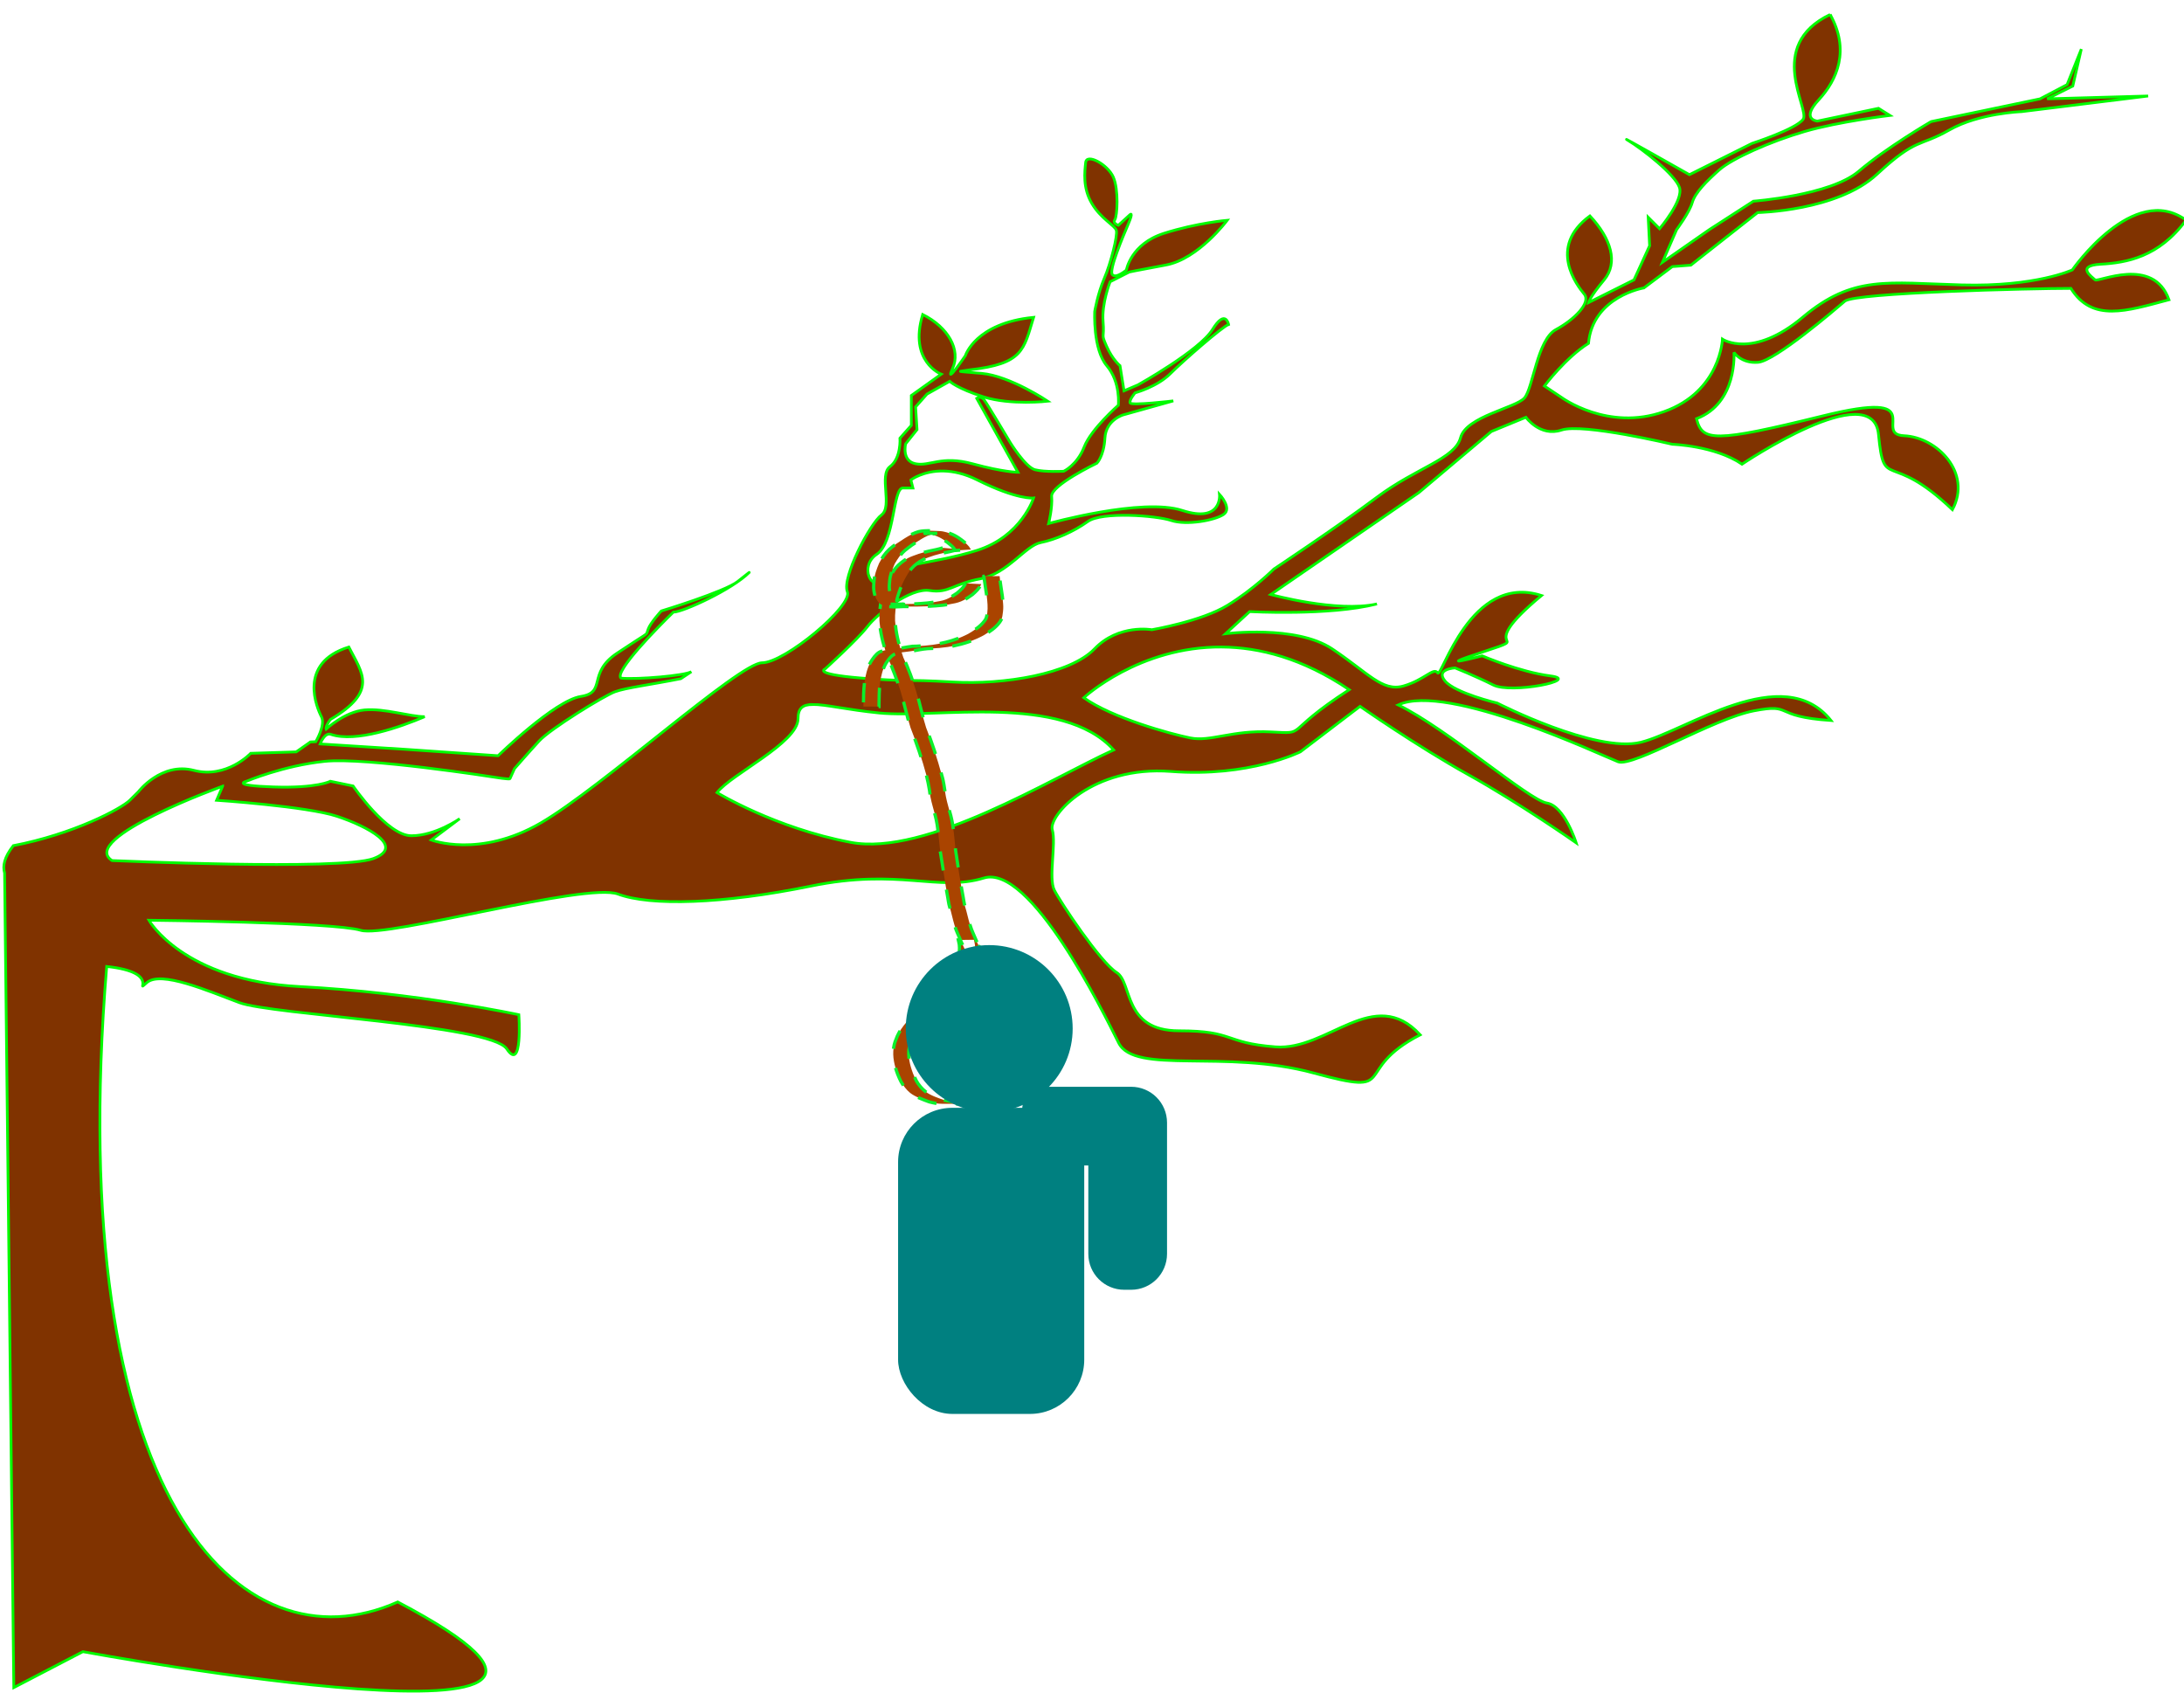 <?xml version="1.0" encoding="UTF-8" standalone="no"?>
<svg
   width="800"
   height="620"
   viewBox="0 0 211.667 164.042"
   version="1.1"
   id="svg8"
   inkscape:version="1.1.2 (b8e25be833, 2022-02-05)"
   sodipodi:docname="forca4.svg"
   xmlns:inkscape="http://www.inkscape.org/namespaces/inkscape"
   xmlns:sodipodi="http://sodipodi.sourceforge.net/DTD/sodipodi-0.dtd"
   xmlns="http://www.w3.org/2000/svg"
   xmlns:svg="http://www.w3.org/2000/svg"
   xmlns:rdf="http://www.w3.org/1999/02/22-rdf-syntax-ns#"
   xmlns:cc="http://creativecommons.org/ns#"
   xmlns:dc="http://purl.org/dc/elements/1.1/">
  <defs
     id="defs2">
    <filter
       inkscape:menu="Shadows and Glows"
       inkscape:menu-tooltip="Cut out, add inner shadow and colorize some parts of an image"
       style="color-interpolation-filters:sRGB;"
       inkscape:label="Emergence"
       id="filter10113"
       x="-0.359"
       y="-0.374"
       width="1.868"
       height="1.904">
      <feColorMatrix
         values="0 0 0 0 0 0 0 0 0 0 0 0 0 0 0 0.21 0.72 0.07 0 0 "
         result="result1"
         id="feColorMatrix10085" />
      <feColorMatrix
         values="1 0 0 0 0 0 1 0 0 0 0 0 1 0 0 0 0 0 2 0 "
         result="result9"
         id="feColorMatrix10087" />
      <feComposite
         in2="result9"
         in="SourceGraphic"
         operator="in"
         result="result4"
         id="feComposite10089" />
      <feFlood
         result="result2"
         flood-color="rgb(0,0,0)"
         id="feFlood10091" />
      <feComposite
         in2="result9"
         operator="in"
         result="result10"
         id="feComposite10093" />
      <feComposite
         in2="result4"
         operator="atop"
         id="feComposite10095" />
      <feGaussianBlur
         stdDeviation="3"
         result="result8"
         id="feGaussianBlur10097" />
      <feOffset
         dx="3"
         dy="3"
         result="result3"
         in="result8"
         id="feOffset10099" />
      <feFlood
         flood-opacity="1"
         flood-color="rgb(219,173,62)"
         result="result5"
         id="feFlood10101" />
      <feMerge
         result="result6"
         id="feMerge10109">
        <feMergeNode
           in="result5"
           id="feMergeNode10103" />
        <feMergeNode
           in="result3"
           id="feMergeNode10105" />
        <feMergeNode
           in="result4"
           id="feMergeNode10107" />
      </feMerge>
      <feComposite
         in2="SourceGraphic"
         operator="in"
         result="result7"
         id="feComposite10111" />
    </filter>
    <filter
       inkscape:label="Raised Border"
       inkscape:menu="Bevels"
       inkscape:menu-tooltip="Strongly raised border around a flat surface"
       height="3.477"
       width="2.71"
       y="-1.239"
       x="-0.855"
       style="color-interpolation-filters:sRGB;"
       id="filter11073">
      <feGaussianBlur
         stdDeviation="4"
         result="result1"
         id="feGaussianBlur11051" />
      <feComposite
         in="result1"
         in2="result1"
         result="result4"
         operator="in"
         id="feComposite11053" />
      <feGaussianBlur
         stdDeviation="2"
         result="result6"
         in="result4"
         id="feGaussianBlur11055" />
      <feComposite
         operator="xor"
         in="result6"
         in2="result4"
         result="result8"
         id="feComposite11057" />
      <feComposite
         operator="atop"
         result="fbSourceGraphic"
         in="result4"
         in2="result8"
         id="feComposite11059" />
      <feSpecularLighting
         specularExponent="10"
         specularConstant="1.3"
         surfaceScale="3"
         lighting-color="rgb(255,255,255)"
         result="result1"
         in="fbSourceGraphic"
         id="feSpecularLighting11063">
        <feDistantLight
           azimuth="235"
           elevation="55"
           id="feDistantLight11061" />
      </feSpecularLighting>
      <feComposite
         operator="atop"
         result="result2"
         in="result1"
         in2="fbSourceGraphic"
         id="feComposite11065" />
      <feComposite
         k3="1"
         k2="1"
         operator="arithmetic"
         result="result4"
         in="fbSourceGraphic"
         in2="result2"
         id="feComposite11067" />
      <feComposite
         operator="over"
         in="result4"
         in2="SourceGraphic"
         id="feComposite11069" />
      <feBlend
         mode="multiply"
         in2="result2"
         id="feBlend11071" />
    </filter>
    <filter
       y="-0.549"
       height="2.097"
       inkscape:menu-tooltip="Darkens the edge with an inner blur and adds a flexible glow"
       inkscape:menu="Shadows and Glows"
       inkscape:label="Dark and Glow"
       style="color-interpolation-filters:sRGB;"
       id="filter11287"
       x="-0.576"
       width="2.152">
      <feGaussianBlur
         stdDeviation="5.444"
         result="result6"
         id="feGaussianBlur11277" />
      <feComposite
         result="result8"
         in="SourceGraphic"
         operator="atop"
         in2="result6"
         id="feComposite11279" />
      <feComposite
         result="result9"
         operator="over"
         in2="SourceAlpha"
         in="result8"
         id="feComposite11281" />
      <feColorMatrix
         values="1 0 0 0 0 0 1 0 0 0 0 0 1 0 0 0 0 0 1 0 "
         result="result10"
         id="feColorMatrix11283" />
      <feBlend
         in="result10"
         mode="normal"
         in2="result6"
         id="feBlend11285" />
    </filter>
    <filter
       inkscape:menu="Shadows and Glows"
       inkscape:menu-tooltip="Cut out, add inner shadow and colorize some parts of an image"
       style="color-interpolation-filters:sRGB;"
       inkscape:label="Emergence"
       id="filter12311"
       x="-0.445"
       y="-0.445"
       width="2.076"
       height="2.076">
      <feColorMatrix
         values="0 0 0 0 0 0 0 0 0 0 0 0 0 0 0 0.21 0.72 0.07 0 0 "
         result="result1"
         id="feColorMatrix12283" />
      <feColorMatrix
         values="1 0 0 0 0 0 1 0 0 0 0 0 1 0 0 0 0 0 2 0 "
         result="result9"
         id="feColorMatrix12285" />
      <feComposite
         in2="result9"
         in="SourceGraphic"
         operator="in"
         result="result4"
         id="feComposite12287" />
      <feFlood
         result="result2"
         flood-color="rgb(0,0,0)"
         id="feFlood12289" />
      <feComposite
         in2="result9"
         operator="in"
         result="result10"
         id="feComposite12291" />
      <feComposite
         in2="result4"
         operator="atop"
         id="feComposite12293" />
      <feGaussianBlur
         stdDeviation="3"
         result="result8"
         id="feGaussianBlur12295" />
      <feOffset
         dx="3"
         dy="3"
         result="result3"
         in="result8"
         id="feOffset12297" />
      <feFlood
         flood-opacity="1"
         flood-color="rgb(219,173,62)"
         result="result5"
         id="feFlood12299" />
      <feMerge
         result="result6"
         id="feMerge12307">
        <feMergeNode
           in="result5"
           id="feMergeNode12301" />
        <feMergeNode
           in="result3"
           id="feMergeNode12303" />
        <feMergeNode
           in="result4"
           id="feMergeNode12305" />
      </feMerge>
      <feComposite
         in2="SourceGraphic"
         operator="in"
         result="result7"
         id="feComposite12309" />
    </filter>
    <filter
       inkscape:menu="Shadows and Glows"
       inkscape:menu-tooltip="Cut out, add inner shadow and colorize some parts of an image"
       style="color-interpolation-filters:sRGB;"
       inkscape:label="Emergence"
       id="filter12341"
       x="-0.514"
       y="-0.367"
       width="2.241"
       height="1.886">
      <feColorMatrix
         values="0 0 0 0 0 0 0 0 0 0 0 0 0 0 0 0.21 0.72 0.07 0 0 "
         result="result1"
         id="feColorMatrix12313" />
      <feColorMatrix
         values="1 0 0 0 0 0 1 0 0 0 0 0 1 0 0 0 0 0 2 0 "
         result="result9"
         id="feColorMatrix12315" />
      <feComposite
         in2="result9"
         in="SourceGraphic"
         operator="in"
         result="result4"
         id="feComposite12317" />
      <feFlood
         result="result2"
         flood-color="rgb(0,0,0)"
         id="feFlood12319" />
      <feComposite
         in2="result9"
         operator="in"
         result="result10"
         id="feComposite12321" />
      <feComposite
         in2="result4"
         operator="atop"
         id="feComposite12323" />
      <feGaussianBlur
         stdDeviation="3"
         result="result8"
         id="feGaussianBlur12325" />
      <feOffset
         dx="3"
         dy="3"
         result="result3"
         in="result8"
         id="feOffset12327" />
      <feFlood
         flood-opacity="1"
         flood-color="rgb(219,173,62)"
         result="result5"
         id="feFlood12329" />
      <feMerge
         result="result6"
         id="feMerge12337">
        <feMergeNode
           in="result5"
           id="feMergeNode12331" />
        <feMergeNode
           in="result3"
           id="feMergeNode12333" />
        <feMergeNode
           in="result4"
           id="feMergeNode12335" />
      </feMerge>
      <feComposite
         in2="SourceGraphic"
         operator="in"
         result="result7"
         id="feComposite12339" />
    </filter>
    <filter
       inkscape:menu="Shadows and Glows"
       inkscape:menu-tooltip="Cut out, add inner shadow and colorize some parts of an image"
       style="color-interpolation-filters:sRGB;"
       inkscape:label="Emergence"
       id="filter12371"
       x="-0.399"
       y="-0.243"
       width="1.964"
       height="1.587">
      <feColorMatrix
         values="0 0 0 0 0 0 0 0 0 0 0 0 0 0 0 0.21 0.72 0.07 0 0 "
         result="result1"
         id="feColorMatrix12343" />
      <feColorMatrix
         values="1 0 0 0 0 0 1 0 0 0 0 0 1 0 0 0 0 0 2 0 "
         result="result9"
         id="feColorMatrix12345" />
      <feComposite
         in2="result9"
         in="SourceGraphic"
         operator="in"
         result="result4"
         id="feComposite12347" />
      <feFlood
         result="result2"
         flood-color="rgb(0,0,0)"
         id="feFlood12349" />
      <feComposite
         in2="result9"
         operator="in"
         result="result10"
         id="feComposite12351" />
      <feComposite
         in2="result4"
         operator="atop"
         id="feComposite12353" />
      <feGaussianBlur
         stdDeviation="3"
         result="result8"
         id="feGaussianBlur12355" />
      <feOffset
         dx="3"
         dy="3"
         result="result3"
         in="result8"
         id="feOffset12357" />
      <feFlood
         flood-opacity="1"
         flood-color="rgb(219,173,62)"
         result="result5"
         id="feFlood12359" />
      <feMerge
         result="result6"
         id="feMerge12367">
        <feMergeNode
           in="result5"
           id="feMergeNode12361" />
        <feMergeNode
           in="result3"
           id="feMergeNode12363" />
        <feMergeNode
           in="result4"
           id="feMergeNode12365" />
      </feMerge>
      <feComposite
         in2="SourceGraphic"
         operator="in"
         result="result7"
         id="feComposite12369" />
    </filter>
    <filter
       inkscape:menu="Shadows and Glows"
       inkscape:menu-tooltip="Cut out, add inner shadow and colorize some parts of an image"
       style="color-interpolation-filters:sRGB;"
       inkscape:label="Emergence"
       id="filter12401"
       x="-0.514"
       y="-0.367"
       width="2.241"
       height="1.886">
      <feColorMatrix
         values="0 0 0 0 0 0 0 0 0 0 0 0 0 0 0 0.21 0.72 0.07 0 0 "
         result="result1"
         id="feColorMatrix12373" />
      <feColorMatrix
         values="1 0 0 0 0 0 1 0 0 0 0 0 1 0 0 0 0 0 2 0 "
         result="result9"
         id="feColorMatrix12375" />
      <feComposite
         in2="result9"
         in="SourceGraphic"
         operator="in"
         result="result4"
         id="feComposite12377" />
      <feFlood
         result="result2"
         flood-color="rgb(0,0,0)"
         id="feFlood12379" />
      <feComposite
         in2="result9"
         operator="in"
         result="result10"
         id="feComposite12381" />
      <feComposite
         in2="result4"
         operator="atop"
         id="feComposite12383" />
      <feGaussianBlur
         stdDeviation="3"
         result="result8"
         id="feGaussianBlur12385" />
      <feOffset
         dx="3"
         dy="3"
         result="result3"
         in="result8"
         id="feOffset12387" />
      <feFlood
         flood-opacity="1"
         flood-color="rgb(219,173,62)"
         result="result5"
         id="feFlood12389" />
      <feMerge
         result="result6"
         id="feMerge12397">
        <feMergeNode
           in="result5"
           id="feMergeNode12391" />
        <feMergeNode
           in="result3"
           id="feMergeNode12393" />
        <feMergeNode
           in="result4"
           id="feMergeNode12395" />
      </feMerge>
      <feComposite
         in2="SourceGraphic"
         operator="in"
         result="result7"
         id="feComposite12399" />
    </filter>
    <filter
       inkscape:menu="Shadows and Glows"
       inkscape:menu-tooltip="Cut out, add inner shadow and colorize some parts of an image"
       style="color-interpolation-filters:sRGB;"
       inkscape:label="Emergence"
       id="filter12431"
       x="-0.945"
       y="-0.289"
       width="3.284"
       height="1.698">
      <feColorMatrix
         values="0 0 0 0 0 0 0 0 0 0 0 0 0 0 0 0.21 0.72 0.07 0 0 "
         result="result1"
         id="feColorMatrix12403" />
      <feColorMatrix
         values="1 0 0 0 0 0 1 0 0 0 0 0 1 0 0 0 0 0 2 0 "
         result="result9"
         id="feColorMatrix12405" />
      <feComposite
         in2="result9"
         in="SourceGraphic"
         operator="in"
         result="result4"
         id="feComposite12407" />
      <feFlood
         result="result2"
         flood-color="rgb(0,0,0)"
         id="feFlood12409" />
      <feComposite
         in2="result9"
         operator="in"
         result="result10"
         id="feComposite12411" />
      <feComposite
         in2="result4"
         operator="atop"
         id="feComposite12413" />
      <feGaussianBlur
         stdDeviation="3"
         result="result8"
         id="feGaussianBlur12415" />
      <feOffset
         dx="3"
         dy="3"
         result="result3"
         in="result8"
         id="feOffset12417" />
      <feFlood
         flood-opacity="1"
         flood-color="rgb(219,173,62)"
         result="result5"
         id="feFlood12419" />
      <feMerge
         result="result6"
         id="feMerge12427">
        <feMergeNode
           in="result5"
           id="feMergeNode12421" />
        <feMergeNode
           in="result3"
           id="feMergeNode12423" />
        <feMergeNode
           in="result4"
           id="feMergeNode12425" />
      </feMerge>
      <feComposite
         in2="SourceGraphic"
         operator="in"
         result="result7"
         id="feComposite12429" />
    </filter>
    <filter
       inkscape:menu="Shadows and Glows"
       inkscape:menu-tooltip="Cut out, add inner shadow and colorize some parts of an image"
       style="color-interpolation-filters:sRGB;"
       inkscape:label="Emergence"
       id="filter12461"
       x="-0.945"
       y="-0.289"
       width="3.284"
       height="1.698">
      <feColorMatrix
         values="0 0 0 0 0 0 0 0 0 0 0 0 0 0 0 0.21 0.72 0.07 0 0 "
         result="result1"
         id="feColorMatrix12433" />
      <feColorMatrix
         values="1 0 0 0 0 0 1 0 0 0 0 0 1 0 0 0 0 0 2 0 "
         result="result9"
         id="feColorMatrix12435" />
      <feComposite
         in2="result9"
         in="SourceGraphic"
         operator="in"
         result="result4"
         id="feComposite12437" />
      <feFlood
         result="result2"
         flood-color="rgb(0,0,0)"
         id="feFlood12439" />
      <feComposite
         in2="result9"
         operator="in"
         result="result10"
         id="feComposite12441" />
      <feComposite
         in2="result4"
         operator="atop"
         id="feComposite12443" />
      <feGaussianBlur
         stdDeviation="3"
         result="result8"
         id="feGaussianBlur12445" />
      <feOffset
         dx="3"
         dy="3"
         result="result3"
         in="result8"
         id="feOffset12447" />
      <feFlood
         flood-opacity="1"
         flood-color="rgb(219,173,62)"
         result="result5"
         id="feFlood12449" />
      <feMerge
         result="result6"
         id="feMerge12457">
        <feMergeNode
           in="result5"
           id="feMergeNode12451" />
        <feMergeNode
           in="result3"
           id="feMergeNode12453" />
        <feMergeNode
           in="result4"
           id="feMergeNode12455" />
      </feMerge>
      <feComposite
         in2="SourceGraphic"
         operator="in"
         result="result7"
         id="feComposite12459" />
    </filter>
    <filter
       inkscape:menu="Shadows and Glows"
       inkscape:menu-tooltip="Cut out, add inner shadow and colorize some parts of an image"
       style="color-interpolation-filters:sRGB"
       inkscape:label="Emergence"
       id="filter12461-7"
       x="-0.945"
       y="-0.289"
       width="3.284"
       height="1.698">
      <feColorMatrix
         values="0 0 0 0 0 0 0 0 0 0 0 0 0 0 0 0.21 0.72 0.07 0 0 "
         result="result1"
         id="feColorMatrix12433-3" />
      <feColorMatrix
         values="1 0 0 0 0 0 1 0 0 0 0 0 1 0 0 0 0 0 2 0 "
         result="result9"
         id="feColorMatrix12435-6" />
      <feComposite
         in2="result9"
         in="SourceGraphic"
         operator="in"
         result="result4"
         id="feComposite12437-1" />
      <feFlood
         result="result2"
         flood-color="rgb(0,0,0)"
         id="feFlood12439-8" />
      <feComposite
         in2="result9"
         operator="in"
         result="result10"
         id="feComposite12441-7" />
      <feComposite
         in2="result4"
         operator="atop"
         id="feComposite12443-6" />
      <feGaussianBlur
         stdDeviation="3"
         result="result8"
         id="feGaussianBlur12445-2" />
      <feOffset
         dx="3"
         dy="3"
         result="result3"
         in="result8"
         id="feOffset12447-9" />
      <feFlood
         flood-opacity="1"
         flood-color="rgb(219,173,62)"
         result="result5"
         id="feFlood12449-6" />
      <feMerge
         result="result6"
         id="feMerge12457-3">
        <feMergeNode
           in="result5"
           id="feMergeNode12451-9" />
        <feMergeNode
           in="result3"
           id="feMergeNode12453-7" />
        <feMergeNode
           in="result4"
           id="feMergeNode12455-1" />
      </feMerge>
      <feComposite
         in2="SourceGraphic"
         operator="in"
         result="result7"
         id="feComposite12459-0" />
    </filter>
    <filter
       inkscape:menu="Shadows and Glows"
       inkscape:menu-tooltip="Cut out, add inner shadow and colorize some parts of an image"
       style="color-interpolation-filters:sRGB"
       inkscape:label="Emergence"
       id="filter12431-9"
       x="-0.945"
       y="-0.289"
       width="3.284"
       height="1.698">
      <feColorMatrix
         values="0 0 0 0 0 0 0 0 0 0 0 0 0 0 0 0.21 0.72 0.07 0 0 "
         result="result1"
         id="feColorMatrix12403-8" />
      <feColorMatrix
         values="1 0 0 0 0 0 1 0 0 0 0 0 1 0 0 0 0 0 2 0 "
         result="result9"
         id="feColorMatrix12405-5" />
      <feComposite
         in2="result9"
         in="SourceGraphic"
         operator="in"
         result="result4"
         id="feComposite12407-3" />
      <feFlood
         result="result2"
         flood-color="rgb(0,0,0)"
         id="feFlood12409-3" />
      <feComposite
         in2="result9"
         operator="in"
         result="result10"
         id="feComposite12411-1" />
      <feComposite
         in2="result4"
         operator="atop"
         id="feComposite12413-6" />
      <feGaussianBlur
         stdDeviation="3"
         result="result8"
         id="feGaussianBlur12415-8" />
      <feOffset
         dx="3"
         dy="3"
         result="result3"
         in="result8"
         id="feOffset12417-6" />
      <feFlood
         flood-opacity="1"
         flood-color="rgb(219,173,62)"
         result="result5"
         id="feFlood12419-6" />
      <feMerge
         result="result6"
         id="feMerge12427-8">
        <feMergeNode
           in="result5"
           id="feMergeNode12421-7" />
        <feMergeNode
           in="result3"
           id="feMergeNode12423-7" />
        <feMergeNode
           in="result4"
           id="feMergeNode12425-5" />
      </feMerge>
      <feComposite
         in2="SourceGraphic"
         operator="in"
         result="result7"
         id="feComposite12429-5" />
    </filter>
    <filter
       inkscape:menu="Shadows and Glows"
       inkscape:menu-tooltip="Cut out, add inner shadow and colorize some parts of an image"
       style="color-interpolation-filters:sRGB"
       inkscape:label="Emergence"
       id="filter12341-9"
       x="-0.136"
       y="-0.097"
       width="1.328"
       height="1.234">
      <feColorMatrix
         values="0 0 0 0 0 0 0 0 0 0 0 0 0 0 0 0.21 0.72 0.07 0 0 "
         result="result1"
         id="feColorMatrix12313-0" />
      <feColorMatrix
         values="1 0 0 0 0 0 1 0 0 0 0 0 1 0 0 0 0 0 2 0 "
         result="result9"
         id="feColorMatrix12315-1" />
      <feComposite
         in2="result9"
         in="SourceGraphic"
         operator="in"
         result="result4"
         id="feComposite12317-4" />
      <feFlood
         result="result2"
         flood-color="rgb(0,0,0)"
         id="feFlood12319-5" />
      <feComposite
         in2="result9"
         operator="in"
         result="result10"
         id="feComposite12321-4" />
      <feComposite
         in2="result4"
         operator="atop"
         id="feComposite12323-9" />
      <feGaussianBlur
         stdDeviation="3"
         result="result8"
         id="feGaussianBlur12325-5" />
      <feOffset
         dx="3"
         dy="3"
         result="result3"
         in="result8"
         id="feOffset12327-4" />
      <feFlood
         flood-opacity="1"
         flood-color="rgb(219,173,62)"
         result="result5"
         id="feFlood12329-0" />
      <feMerge
         result="result6"
         id="feMerge12337-4">
        <feMergeNode
           in="result5"
           id="feMergeNode12331-1" />
        <feMergeNode
           in="result3"
           id="feMergeNode12333-9" />
        <feMergeNode
           in="result4"
           id="feMergeNode12335-5" />
      </feMerge>
      <feComposite
         in2="SourceGraphic"
         operator="in"
         result="result7"
         id="feComposite12339-1" />
    </filter>
    <filter
       inkscape:menu="Shadows and Glows"
       inkscape:menu-tooltip="Cut out, add inner shadow and colorize some parts of an image"
       style="color-interpolation-filters:sRGB"
       inkscape:label="Emergence"
       id="filter12401-5"
       x="-0.136"
       y="-0.097"
       width="1.328"
       height="1.234">
      <feColorMatrix
         values="0 0 0 0 0 0 0 0 0 0 0 0 0 0 0 0.21 0.72 0.07 0 0 "
         result="result1"
         id="feColorMatrix12373-2" />
      <feColorMatrix
         values="1 0 0 0 0 0 1 0 0 0 0 0 1 0 0 0 0 0 2 0 "
         result="result9"
         id="feColorMatrix12375-3" />
      <feComposite
         in2="result9"
         in="SourceGraphic"
         operator="in"
         result="result4"
         id="feComposite12377-9" />
      <feFlood
         result="result2"
         flood-color="rgb(0,0,0)"
         id="feFlood12379-0" />
      <feComposite
         in2="result9"
         operator="in"
         result="result10"
         id="feComposite12381-1" />
      <feComposite
         in2="result4"
         operator="atop"
         id="feComposite12383-2" />
      <feGaussianBlur
         stdDeviation="3"
         result="result8"
         id="feGaussianBlur12385-1" />
      <feOffset
         dx="3"
         dy="3"
         result="result3"
         in="result8"
         id="feOffset12387-0" />
      <feFlood
         flood-opacity="1"
         flood-color="rgb(219,173,62)"
         result="result5"
         id="feFlood12389-7" />
      <feMerge
         result="result6"
         id="feMerge12397-5">
        <feMergeNode
           in="result5"
           id="feMergeNode12391-8" />
        <feMergeNode
           in="result3"
           id="feMergeNode12393-9" />
        <feMergeNode
           in="result4"
           id="feMergeNode12395-2" />
      </feMerge>
      <feComposite
         in2="SourceGraphic"
         operator="in"
         result="result7"
         id="feComposite12399-0" />
    </filter>
    <filter
       inkscape:menu="Shadows and Glows"
       inkscape:menu-tooltip="Cut out, add inner shadow and colorize some parts of an image"
       style="color-interpolation-filters:sRGB;"
       inkscape:label="Emergence"
       id="filter12985"
       x="-0.035"
       y="-0.074"
       width="1.084"
       height="1.174">
      <feColorMatrix
         values="0 0 0 0 0 0 0 0 0 0 0 0 0 0 0 0.21 0.72 0.07 0 0 "
         result="result1"
         id="feColorMatrix12957" />
      <feColorMatrix
         values="1 0 0 0 0 0 1 0 0 0 0 0 1 0 0 0 0 0 2 0 "
         result="result9"
         id="feColorMatrix12959" />
      <feComposite
         in2="result9"
         in="SourceGraphic"
         operator="in"
         result="result4"
         id="feComposite12961" />
      <feFlood
         result="result2"
         flood-color="rgb(0,0,0)"
         id="feFlood12963" />
      <feComposite
         in2="result9"
         operator="in"
         result="result10"
         id="feComposite12965" />
      <feComposite
         in2="result4"
         operator="atop"
         id="feComposite12967" />
      <feGaussianBlur
         stdDeviation="3"
         result="result8"
         id="feGaussianBlur12969" />
      <feOffset
         dx="3"
         dy="3"
         result="result3"
         in="result8"
         id="feOffset12971" />
      <feFlood
         flood-opacity="1"
         flood-color="rgb(219,173,62)"
         result="result5"
         id="feFlood12973" />
      <feMerge
         result="result6"
         id="feMerge12981">
        <feMergeNode
           in="result5"
           id="feMergeNode12975" />
        <feMergeNode
           in="result3"
           id="feMergeNode12977" />
        <feMergeNode
           in="result4"
           id="feMergeNode12979" />
      </feMerge>
      <feComposite
         in2="SourceGraphic"
         operator="in"
         result="result7"
         id="feComposite12983" />
    </filter>
  </defs>
  <sodipodi:namedview
     id="base"
     pagecolor="#ffffff"
     bordercolor="#666666"
     borderopacity="1.0"
     inkscape:pageopacity="0.0"
     inkscape:pageshadow="2"
     inkscape:zoom="0.98994949"
     inkscape:cx="454.56865"
     inkscape:cy="374.26152"
     inkscape:document-units="cm"
     inkscape:current-layer="layer4"
     inkscape:document-rotation="0"
     showgrid="false"
     units="px"
     inkscape:pagecheckerboard="true"
     inkscape:showpageshadow="false"
     inkscape:window-width="1920"
     inkscape:window-height="1017"
     inkscape:window-x="-8"
     inkscape:window-y="-8"
     inkscape:window-maximized="1" />
  <g
     inkscape:groupmode="layer"
     id="layer3"
     inkscape:label="pernas" />
  <g
     inkscape:groupmode="layer"
     id="layer4"
     inkscape:label="braços">
    <path
       id="rect9006"
       style="fill:#008080;fill-opacity:1;fill-rule:evenodd;stroke:none;stroke-width:5;stroke-miterlimit:4;stroke-dasharray:none;stroke-dashoffset:0;stroke-opacity:1;filter:url(#filter12401-5);stop-color:#000000"
       d="M 379.166 394.467 C 374.554 394.467 370.842 398.179 370.842 402.791 L 370.842 414.932 C 370.842 419.543 374.554 423.256 379.166 423.256 L 395.025 423.256 L 395.025 455.557 C 395.025 462.846 400.894 468.713 408.184 468.713 L 410.656 468.713 C 417.946 468.713 423.814 462.846 423.814 455.557 L 423.814 407.625 C 423.814 400.336 417.946 394.467 410.656 394.467 L 409.49 394.467 L 408.184 394.467 L 379.166 394.467 z "
       transform="scale(0.265)" />
    <path
       id="path15133"
       style="fill:#803300;fill-opacity:1;stroke:#00fb00;stroke-width:1px;stroke-linecap:butt;stroke-linejoin:miter;stroke-opacity:1"
       d="m 669.338,5.305 c -23.917,11.438 -7.281,34.663 -9.881,38.303 -2.6,3.639 -18.717,8.838 -18.717,8.838 l -22.877,11.438 c 0,0 -27.557,-15.598 -22.357,-12.479 5.199,3.12 17.159,12.481 18.719,17.16 1.56,4.679 -7.279,15.076 -7.279,15.076 l -4.16,-4.158 0.52,10.396 -5.719,12.479 -16.637,8.32 c 0,0 0.519,-2.081 5.719,-8.32 5.199,-6.239 2.6,-15.078 -5.199,-23.396 -15.598,11.438 -4.68,25.476 -2.08,28.596 2.6,3.12 -3.639,9.359 -10.398,12.998 -6.759,3.639 -8.32,21.318 -11.439,24.957 -3.12,3.639 -21.317,6.76 -23.396,14.559 -2.08,7.799 -16.118,10.918 -30.676,21.836 -14.558,10.918 -37.621,26.223 -37.621,26.223 0,0 -7.355,7.354 -16.914,13.236 -9.559,5.882 -27.695,8.943 -27.695,8.943 0,0 -12.132,-2.205 -20.955,6.986 -8.823,9.191 -33.09,13.236 -51.84,12.133 -18.75,-1.103 -16.175,-1.6e-4 -33.822,-1.471 -17.647,-1.471 -12.867,-3.311 -12.867,-3.311 0,0 11.763,-10.658 15.439,-15.438 3.676,-4.779 15.81,-14.341 22.795,-13.238 6.985,1.103 8.577,-2.449 18.504,-4.287 9.926,-1.838 16.544,-12.133 22.059,-13.236 5.515,-1.103 12.134,-4.042 17.281,-7.719 5.147,-3.676 24.999,-2.205 30.514,-0.367 5.515,1.838 15.808,-0.001 19.117,-2.207 3.309,-2.206 -1.471,-7.354 -1.471,-7.354 0,0 1.104,10.662 -13.602,5.883 -14.706,-4.779 -48.896,4.777 -48.896,4.777 0,0 1.469,-5.88 1.102,-9.924 -0.368,-4.044 16.543,-12.135 16.543,-12.135 0,0 2.576,-2.572 2.943,-9.189 0.368,-6.618 6.617,-8.455 6.617,-8.455 l 18.383,-5.146 c 0,0 -15.441,1.837 -15.809,0.734 -0.368,-1.103 1.838,-3.676 1.838,-3.676 0,0 8.088,-2.207 12.867,-6.986 4.779,-4.779 19.118,-17.28 21.324,-18.016 0,0 -1.103,-5.881 -5.883,1.84 -4.779,7.72 -27.207,20.219 -27.207,20.219 l -5.146,2.207 -1.471,-9.191 c 0,0 -2.696,-2.142 -4.902,-7.105 -2.206,-4.963 -0.736,-2.451 -1.287,-9.068 -0.552,-6.618 2.574,-14.523 2.574,-14.523 l 6.986,-3.553 c 0,0 1.469,-0.368 13.418,-2.574 11.949,-2.206 22.426,-16.361 22.426,-16.361 0,0 -11.03,0.921 -23.162,4.781 -12.132,3.86 -13.723,13.418 -13.723,13.418 0,0 -3.862,3.309 -5.148,1.654 -1.287,-1.654 3.861,-13.787 5.883,-18.566 2.022,-4.779 0.551,-3.309 0.551,-3.309 l -4.229,3.859 c 0,0 -2.206,-0.735 -1.287,-2.021 0.919,-1.287 1.471,-11.028 -0.551,-15.623 -2.022,-4.596 -9.742,-8.825 -10.109,-5.332 -0.368,3.493 -1.104,9.19 2.205,14.889 3.309,5.698 8.456,8.09 9.008,9.928 0.551,1.838 -2.022,12.069 -4.412,17.584 -2.39,5.515 -3.492,12.072 -3.492,12.072 0,0 -0.735,13.785 4.412,19.852 5.147,6.066 4.227,14.461 4.227,14.461 0,0 -9.924,8.64 -12.498,15.258 -2.574,6.618 -7.477,8.885 -7.477,8.885 0,0 -6.984,0.366 -10.477,-0.553 -3.493,-0.919 -9.068,-9.926 -9.068,-9.926 0,0 -8.274,-13.969 -9.561,-15.623 -1.287,-1.654 -2.707,-0.561 -2.707,-0.561 l 15.078,27.037 c 0,0 -5.198,4.2e-4 -16.637,-3.119 -11.438,-3.12 -15.6,1.04 -20.799,0 -5.199,-1.04 -3.641,-7.277 -3.641,-7.277 l 4.162,-5.201 -0.521,-8.318 4.16,-4.678 8.318,-4.682 c 0,0 2.6,2.599 12.479,5.719 9.879,3.12 23.396,1.561 23.396,1.561 0,0 -13.82,-9.272 -24.219,-10.182 -10.399,-0.91 -8.71,-0.519 -4.291,-1.299 19.497,-2.21 19.671,-7.237 23.311,-19.195 -21.317,2.08 -24.957,14.039 -24.957,14.039 0,0 -7.797,11.437 -4.678,4.678 3.12,-6.759 -1.561,-15.077 -10.92,-19.756 -5.199,17.157 6.76,21.838 6.76,21.838 l -10.918,7.797 v 10.92 l -4.16,4.678 c 0,0 0.519,7.279 -3.641,10.398 -4.159,3.12 1.042,14.558 -3.117,17.678 -4.159,3.12 -14.558,22.877 -12.479,28.076 2.08,5.199 -22.876,25.998 -31.195,25.998 -8.319,0 -58.58,45.578 -80.938,58.576 -22.357,12.998 -40.035,6.24 -40.035,6.24 l 10.398,-7.799 c 0,0 -8.839,6.238 -17.678,6.238 -8.839,0 -21.316,-18.197 -21.316,-18.197 l -8.318,-1.732 c 0,0 -4.679,2.6 -20.797,2.08 -16.118,-0.52 -9.881,-2.08 -9.881,-2.08 0,0 13.52,-5.72 28.598,-7.279 15.078,-1.56 62.076,5.791 62.076,5.791 0,0 5.515,0.918 5.699,0.551 0.184,-0.368 1.654,-3.674 1.654,-3.674 0,0 4.964,-5.7 9.008,-10.111 4.044,-4.412 23.712,-16.543 27.756,-18.014 4.044,-1.471 13.053,-2.575 24.082,-4.781 l 3.859,-2.572 c -2.206,1.471 -19.852,2.94 -25.734,2.389 -2.757,-2.206 13.786,-18.996 19.117,-24.143 3.493,0 21.508,-8.272 27.758,-14.521 0,0 0.367,-0.366 -4.229,3.311 -4.596,3.676 -27.939,10.783 -27.939,10.783 0,0 -4.046,4.411 -4.781,6.617 -0.735,2.206 4.6e-4,5.8e-4 -0.367,1.104 -0.368,1.103 1e-4,0.368 -11.029,7.721 -11.029,7.353 -3.676,14.338 -13.234,15.809 -9.559,1.471 -30.271,21.691 -30.271,21.691 l -34.309,-2.369 -30.762,-1.949 c 0,0 1.561,-4.29 3.9,-3.51 9.099,3.12 25.476,-2.686 34.314,-6.455 -5.329,0 -14.688,-3.121 -21.967,-2.471 -7.279,0.65 -14.082,7.02 -14.082,7.02 0,0 -0.389,-0.91 1.561,-3.51 17.548,-10.399 11.699,-16.897 6.76,-26.516 -18.977,5.849 -11.57,22.528 -10.01,25.518 1.56,2.99 -2.08,9.1 -2.08,9.1 l -1.949,0.086 -5.199,3.641 -16.639,0.52 c 0,0 -8.838,9.36 -20.797,6.24 -11.958,-3.12 -20.275,7.797 -20.275,7.797 L 47.5,292.65 c -3.12,3.12 -20.798,12.477 -42.635,16.637 -3.411,4.395 -3.9,7.436 -3.186,10.014 L 5.051,617.203 30.305,604.07 c 0,0 230.316,42.428 115.158,-18.182 C 87.721,611.599 22.983,547.938 39.018,353.469 c 20.588,2.206 9.558,10.297 14.705,5.885 5.147,-4.412 22.061,2.94 33.826,7.352 11.765,4.412 91.911,8.087 97.793,16.91 5.882,8.823 4.412,-12.498 4.412,-12.498 0,0 -37.5,-8.089 -80.146,-10.295 -42.647,-2.206 -55.148,-24.264 -55.148,-24.264 0,0 67.892,0.735 77.451,3.676 9.559,2.941 82.352,-17.646 94.117,-13.234 11.765,4.412 38.235,3.676 70.588,-2.941 32.353,-6.618 46.325,2.206 63.236,-2.941 16.912,-5.147 43.381,48.53 49.264,60.295 5.882,11.764 38.971,2.204 71.324,11.027 32.353,8.823 13.235,-0.736 38.971,-13.971 -16.912,-18.382 -33.824,5.883 -52.941,4.412 -19.118,-1.471 -14.705,-5.883 -35.293,-5.883 -20.588,0 -16.913,-17.646 -22.795,-21.322 -5.882,-3.676 -20.589,-25.735 -22.795,-30.146 -2.206,-4.412 0.736,-16.912 -0.734,-22.059 -1.471,-5.147 14.704,-23.53 43.381,-21.324 28.676,2.206 47.344,-7.174 47.344,-7.174 l 21.836,-16.637 c 0,0 20.798,14.557 39.516,24.955 18.718,10.399 39.516,24.955 39.516,24.955 0,0 -4.247,-13.517 -10.746,-14.557 -6.499,-1.04 -36.656,-27.294 -54.334,-35.873 17.938,-8.319 74.957,18.715 80.416,20.795 5.459,2.08 34.838,-15.769 49.656,-18.629 14.818,-2.86 6.16,2.067 28.219,3.537 -17.647,-22.058 -53.063,3.923 -69.607,7.967 -16.544,4.044 -52.451,-14.338 -52.451,-14.338 0,0 -15.441,-3.676 -19.117,-8.088 -3.676,-4.412 3.676,-4.781 3.676,-4.781 0,0 7.353,2.943 13.971,6.252 6.618,3.309 32.352,-1.84 20.955,-3.311 -11.397,-1.471 -24.998,-7.352 -24.998,-7.352 0,0 -19.853,5.147 0.367,-1.471 20.221,-6.618 -4.779,1.103 21.324,-20.588 -26.103,-8.456 -36.522,30.512 -37.992,28.307 -1.471,-2.206 -4.779,2.575 -12.5,4.781 -7.721,2.206 -12.866,-4.78 -26.102,-13.604 -13.235,-8.823 -38.971,-5.516 -38.971,-5.516 l 8.824,-8.088 c 0,0 29.055,1.629 46.557,-2.801 -14.614,3.237 -38.836,-3.449 -38.836,-3.449 l 54.15,-37.268 26.516,-22.357 12.65,-5.199 c 0,0 5.201,7.279 13,4.68 7.799,-2.6 40.555,5.199 40.555,5.199 0,0 15.598,0.52 25.477,7.279 0,0 47.832,-32.237 49.912,-10.92 2.08,21.317 3.64,5.2 27.037,27.557 7.279,-13.518 -5.719,-26.517 -17.678,-27.037 -11.958,-0.52 10.398,-17.158 -29.637,-7.279 -40.035,9.879 -44.192,9.36 -46.271,1.041 15.078,-5.719 13.691,-24.262 13.691,-24.262 0,0 2.597,4.159 8.836,3.639 6.239,-0.52 28.077,-19.236 31.717,-22.355 3.64,-3.12 68.11,-4.682 82.668,-4.682 7.799,12.478 20.279,8.32 35.877,4.16 -5.719,-16.118 -25.997,-6.239 -27.037,-7.279 -1.04,-1.04 -7.279,-5.199 2.08,-5.719 9.359,-0.52 21.317,-2.601 31.195,-16.119 -19.237,-14.038 -41.594,18.199 -41.594,18.199 0,0 -13.243,6.226 -40.449,5.49 -27.206,-0.735 -39.706,-3.677 -58.088,11.764 -18.382,15.441 -29.412,8.088 -29.412,8.088 0,0 -0.734,19.118 -21.322,26.471 -20.588,7.353 -37.557,-5.191 -37.557,-5.191 l -6.24,-4.162 c 0,0 7.8,-10.396 16.119,-15.596 1.56,-17.157 20.277,-20.277 20.277,-20.277 l 10.398,-7.801 6.76,-0.52 24.436,-19.236 c 0,0 29.116,-0.519 43.674,-14.037 14.558,-13.518 15.425,-9.88 26.344,-16.119 10.919,-6.239 26.518,-6.758 26.518,-6.758 l 46.271,-5.719 -36.914,1.039 9.359,-4.68 3.119,-13.518 -5.199,12.998 -9.879,5.199 -39.861,8.318 c 0,0 -16.119,9.359 -26.518,18.197 -10.399,8.839 -38.475,10.918 -38.475,10.918 l -16.117,10.4 -17.158,11.957 5.201,-11.957 c 0,0 4.679,-6.241 5.719,-9.881 1.04,-3.639 5.198,-7.798 9.877,-11.957 4.679,-4.159 18.717,-10.4 31.195,-14.039 12.478,-3.639 31.197,-5.891 31.197,-5.891 l -4.16,-2.602 -22.355,4.682 c 0,0 -6.24,-0.522 0.52,-7.801 6.759,-7.279 11.439,-18.197 4.16,-31.195 z M 345.256,172.273 c 3.456,0.099 7.549,0.96 12.145,3.258 14.706,7.353 20.588,6.617 20.588,6.617 0,0 -4.411,13.97 -20.588,19.117 -16.176,5.147 -32.354,5.148 -35.295,10.295 -2.941,5.147 -8.086,-4.413 -1.469,-8.824 6.618,-4.412 5.88,-24.264 9.557,-24.264 h 3.678 l -0.736,-2.941 c 0,0 4.519,-3.475 12.121,-3.258 z m 101.553,64.363 c 13.763,0.099 29.617,4.121 46.621,15.609 -25,16.176 -14.705,16.177 -28.676,15.441 -13.971,-0.735 -22.059,3.676 -29.412,2.205 -7.353,-1.471 -28.677,-7.352 -38.971,-14.705 0,0 20.158,-18.768 50.438,-18.551 z m -149.605,21.016 c 4.686,-0.053 12.6,1.94 24.299,3.109 20.797,2.08 67.074,-7.279 85.791,13.518 -22.877,10.399 -68.631,38.994 -96.188,33.795 -27.556,-5.199 -48.873,-18.197 -48.873,-18.197 5.199,-6.759 29.635,-18.196 29.635,-27.035 0,-3.867 1.691,-5.148 5.336,-5.189 z m -215.783,29.889 -2.205,5.145 c 0,0 33.086,2.206 44.115,5.883 11.029,3.676 25.003,11.03 13.238,15.441 -11.765,4.412 -95.59,0.734 -95.59,0.734 -12.5,-8.088 40.441,-27.203 40.441,-27.203 z"
       transform="scale(0.265)"
       sodipodi:nodetypes="csccsscccccscssssscscssscssssssscscsccccscscscccssccscscssccsssssscscscscsccsscccccscscccscccccsscssccsccscscscsccccccccsscscccccscccsccccccsccccccssscscsscssscssscssccscscsscscscsscscssscccccccsccscssccssccssccsscscccccccssccccccccsccccssscccsccscscsscccccsscccscscscccsscc" />
  </g>
  <g
     inkscape:groupmode="layer"
     id="layer2"
     inkscape:label="corpo">
    <rect
       style="fill:#008080;fill-opacity:1;fill-rule:evenodd;stroke:none;stroke-width:1.323;stroke-miterlimit:4;stroke-dasharray:none;stroke-dashoffset:0;stroke-opacity:1;stop-color:#000000;filter:url(#filter12371)"
       id="rect8766"
       width="18.041"
       height="29.667"
       x="84.04"
       y="104.369"
       ry="5.257" />
  </g>
  <g
     inkscape:label="Layer 1"
     inkscape:groupmode="layer"
     id="layer1">
    <path
       style="opacity:1;fill:#aa4400;fill-opacity:1;fill-rule:evenodd;stroke:#0af12b;stroke-width:0.312;stroke-dasharray:1.873, 1.873;stroke-opacity:1;stop-color:#000000"
       id="path6793"
       d="m 91.367,53.092 c -0.423,0.146 -0.872,0.22 -1.315,0.316 -0.428,0.093 -0.576,0.144 -1.002,0.267 -0.313,0.112 -0.762,0.259 -1.049,0.412 -0.434,0.232 -0.91,0.613 -1.197,0.963 -0.101,0.123 -0.176,0.259 -0.263,0.389 -0.08,0.145 -0.159,0.29 -0.239,0.434 -0.24,0.432 -0.272,0.457 -0.467,0.911 -0.187,0.436 -0.314,0.877 -0.426,1.329 -0.101,0.675 -0.204,1.361 -0.175,2.042 0.006,0.148 0.029,0.295 0.044,0.443 0.1,1.074 0.407,2.12 0.767,3.154 0.494,1.066 0.883,2.159 1.24,3.258 0.367,1.168 0.59,2.362 0.965,3.528 0.599,1.52 1.121,3.059 1.537,4.617 0.155,0.68 0.188,0.776 0.297,1.446 0.034,0.208 0.048,0.417 0.088,0.624 0.12,0.619 0.315,1.233 0.475,1.846 0.284,1.101 0.335,2.225 0.463,3.341 0.263,1.541 0.464,3.088 0.753,4.627 0.036,0.207 0.061,0.416 0.108,0.622 0.05,0.217 0.125,0.429 0.182,0.645 0.158,0.602 0.28,1.208 0.503,1.798 0.086,0.226 0.189,0.447 0.284,0.671 0.097,0.221 0.189,0.444 0.291,0.663 0.114,0.245 0.238,0.488 0.356,0.731 0.131,0.275 0.266,0.548 0.393,0.824 0.248,0.539 0.458,1.089 0.71,1.627 0.138,0.295 0.296,0.584 0.445,0.876 0.532,1.067 1.101,2.122 1.526,3.22 0.209,0.541 0.229,0.644 0.385,1.172 0.166,0.763 0.265,1.542 0.259,2.317 -0.003,0.341 -0.057,0.762 -0.094,1.101 -0.133,0.847 -0.473,1.677 -1.096,2.379 -0.104,0.117 -0.227,0.222 -0.34,0.333 -0.28,0.2 -0.396,0.312 -0.733,0.445 -0.548,0.216 -1.181,0.257 -1.779,0.299 -0.502,0.017 -0.471,0.019 -0.976,0.023 -0.161,0.002 -0.644,0.002 -0.483,0.002 2.025,0.002 0.794,0.016 0.376,-0.036 -0.212,-0.026 -0.418,-0.079 -0.627,-0.118 -0.613,-0.203 -1.358,-0.457 -1.846,-0.828 -0.186,-0.141 -0.347,-0.304 -0.492,-0.473 -0.402,-0.472 -0.462,-0.705 -0.711,-1.243 -0.314,-0.829 -0.528,-1.683 -0.388,-2.551 0.074,-0.456 0.18,-0.654 0.355,-1.089 0.442,-0.947 1.238,-1.726 2.075,-2.466 0.923,-0.716 1.706,-1.533 2.401,-2.396 0.504,-0.588 0.925,-1.213 1.195,-1.893 0.144,-0.362 0.164,-0.489 0.257,-0.854 0.077,-0.426 0.146,-0.852 0.088,-1.283 -0.021,-0.16 -0.066,-0.317 -0.1,-0.475 0,0 -1.513,0.02 -1.513,0.02 v 0 c 0.032,0.153 0.076,0.305 0.097,0.46 0.056,0.421 -0.013,0.838 -0.089,1.253 -0.091,0.356 -0.111,0.483 -0.252,0.837 -0.268,0.671 -0.693,1.285 -1.19,1.866 -0.479,0.582 -0.989,1.165 -1.572,1.685 -0.14,0.125 -0.296,0.239 -0.441,0.36 -0.132,0.11 -0.261,0.222 -0.391,0.333 -0.843,0.756 -1.636,1.553 -2.072,2.517 -0.179,0.456 -0.28,0.641 -0.353,1.119 -0.136,0.885 0.075,1.754 0.395,2.6 0.102,0.228 0.185,0.463 0.307,0.685 0.2,0.362 0.536,0.817 0.891,1.102 0.469,0.376 1.256,0.655 1.851,0.874 0.21,0.046 0.415,0.107 0.629,0.139 0.2,0.03 0.403,0.041 0.606,0.045 1.156,0.02 2.32,0.013 3.476,-0.035 1.011,-0.088 1.804,-0.211 2.52,-0.841 0.113,-0.116 0.235,-0.227 0.339,-0.348 0.619,-0.725 0.96,-1.569 1.094,-2.434 0.039,-0.365 0.089,-0.749 0.091,-1.116 0.003,-0.783 -0.089,-1.57 -0.257,-2.341 -0.163,-0.536 -0.181,-0.633 -0.397,-1.182 -0.433,-1.1 -1.004,-2.158 -1.538,-3.227 -0.147,-0.29 -0.303,-0.577 -0.44,-0.869 -0.252,-0.539 -0.464,-1.09 -0.712,-1.63 -1.513,-3.308 0.641,1.431 -0.738,-1.553 -0.101,-0.219 -0.194,-0.441 -0.291,-0.662 -0.093,-0.221 -0.194,-0.44 -0.278,-0.663 -0.222,-0.589 -0.347,-1.193 -0.506,-1.794 -0.056,-0.212 -0.131,-0.422 -0.18,-0.635 -0.048,-0.207 -0.074,-0.416 -0.111,-0.624 -0.298,-1.535 -0.508,-3.078 -0.751,-4.619 -0.113,-1.122 -0.181,-2.249 -0.461,-3.355 -0.161,-0.609 -0.355,-1.22 -0.476,-1.835 -0.137,-0.693 -0.182,-1.399 -0.399,-2.082 -0.418,-1.558 -0.93,-3.101 -1.524,-4.622 -0.372,-1.167 -0.602,-2.359 -0.966,-3.528 -0.349,-1.102 -0.737,-2.196 -1.238,-3.261 -0.359,-1.027 -0.661,-2.064 -0.758,-3.131 -0.014,-0.144 -0.036,-0.287 -0.042,-0.431 -0.026,-0.674 0.069,-1.354 0.174,-2.021 0.23,-0.935 0.586,-1.784 1.129,-2.635 0.087,-0.123 0.162,-0.252 0.262,-0.368 0.302,-0.352 0.738,-0.686 1.19,-0.914 0.308,-0.156 0.714,-0.281 1.048,-0.394 0.175,-0.048 0.349,-0.1 0.525,-0.145 0.604,-0.153 1.237,-0.236 1.815,-0.451 0,0 -1.527,-0.135 -1.527,-0.135 z" />
    <path
       style="opacity:1;fill:#aa4400;fill-opacity:1;fill-rule:evenodd;stroke:#0af12b;stroke-width:0.312;stroke-dasharray:1.873, 1.873;stroke-opacity:1;stop-color:#000000"
       id="path6910"
       d="m 93.573,56.539 c -0.17,0.402 -0.513,0.683 -0.839,0.957 -0.343,0.23 -0.685,0.462 -1.074,0.606 -0.257,0.095 -0.305,0.096 -0.572,0.155 -0.814,0.177 -1.648,0.23 -2.479,0.269 -0.764,0.027 -1.528,0.028 -2.292,0.027 2.296,-0.037 0.892,0.114 0.402,-0.266 -0.161,-0.125 -0.198,-0.217 -0.303,-0.386 -0.143,-0.302 -0.218,-0.635 -0.23,-0.969 -0.006,-0.163 0.019,-0.404 0.032,-0.564 0.037,-0.607 0.255,-1.178 0.499,-1.729 0.266,-0.464 0.573,-0.928 0.978,-1.285 0.099,-0.087 0.208,-0.163 0.311,-0.244 0.118,-0.089 0.233,-0.181 0.353,-0.266 0.131,-0.092 0.267,-0.176 0.401,-0.262 0.363,-0.234 0.73,-0.473 1.126,-0.649 0.108,-0.048 0.221,-0.085 0.331,-0.127 0.103,-0.03 0.204,-0.07 0.309,-0.09 0.101,-0.02 0.204,-0.02 0.306,-0.031 -0.393,0.007 -0.786,-0.004 -1.179,0.02 -0.102,0.006 0.204,0.017 0.305,0.032 0.275,0.042 0.364,0.079 0.634,0.158 0.601,0.195 1.109,0.56 1.587,0.962 0.296,0.292 0.154,0.129 0.419,0.493 0,0 1.504,-0.091 1.504,-0.091 v 0 c -0.26,-0.395 -0.118,-0.22 -0.416,-0.532 -0.482,-0.417 -0.992,-0.802 -1.598,-1.022 -0.254,-0.084 -0.373,-0.133 -0.634,-0.185 -0.102,-0.02 -0.204,-0.042 -0.308,-0.045 -0.331,-0.008 -1.491,-0.111 -2.119,0.05 -0.105,0.027 -0.205,0.069 -0.308,0.103 -0.11,0.047 -0.222,0.089 -0.33,0.142 -0.224,0.108 -0.508,0.278 -0.716,0.407 -0.162,0.101 -0.654,0.421 -0.808,0.53 -0.122,0.086 -0.238,0.18 -0.358,0.27 -0.106,0.087 -0.216,0.169 -0.317,0.261 -0.41,0.376 -0.722,0.856 -0.986,1.34 -0.242,0.569 -0.465,1.155 -0.5,1.778 -0.016,0.19 -0.039,0.399 -0.034,0.591 0.01,0.356 0.086,0.71 0.23,1.036 0.102,0.182 0.154,0.309 0.309,0.456 0.601,0.574 2.085,0.314 2.599,0.352 0.761,-0.002 1.523,-0.004 2.284,-0.036 0.836,-0.045 1.675,-0.108 2.493,-0.295 0.264,-0.07 0.323,-0.076 0.575,-0.182 0.39,-0.164 0.741,-0.404 1.083,-0.649 0.338,-0.293 0.671,-0.604 0.863,-1.017 0,0 -1.534,-0.071 -1.534,-0.071 z" />
    <path
       style="opacity:1;fill:#aa4400;fill-opacity:1;fill-rule:evenodd;stroke:#0af12b;stroke-width:0.312;stroke-dasharray:1.873, 1.873;stroke-opacity:1;stop-color:#000000"
       id="path6918"
       d="m 95.349,55.843 c 0.08,0.657 0.205,1.306 0.289,1.963 0.059,0.527 0.114,1.058 0.048,1.587 -0.012,0.098 -0.034,0.195 -0.051,0.293 -0.027,0.091 -0.041,0.188 -0.082,0.274 -0.046,0.096 -0.112,0.181 -0.177,0.266 -0.407,0.527 -0.953,0.856 -1.515,1.194 -0.919,0.484 -1.922,0.798 -2.941,0.989 -0.183,0.034 -0.368,0.06 -0.552,0.09 -0.502,0.068 -1.008,0.104 -1.515,0.125 -0.143,0.006 -0.287,0.001 -0.43,0.013 -0.207,0.018 -0.626,0.095 -0.835,0.131 -0.614,0.144 -1.248,0.165 -1.868,0.268 -0.154,0.044 -0.372,0.094 -0.512,0.178 -0.347,0.207 -0.622,0.624 -0.83,0.958 -0.35,0.618 -0.496,1.309 -0.595,2.004 -0.085,0.665 -0.095,1.335 -0.101,2.004 -5.2e-4,0.101 -9.7e-4,0.201 -0.002,0.302 0,0 1.513,5.2e-4 1.513,5.2e-4 v 0 c -2e-5,-0.1 -5e-5,-0.201 -7e-5,-0.301 0.005,-0.662 0.014,-1.326 0.096,-1.984 0.099,-0.674 0.247,-1.345 0.596,-1.939 0.22,-0.329 0.46,-0.683 0.829,-0.862 0.155,-0.076 0.341,-0.108 0.507,-0.146 0.619,-0.084 1.243,-0.14 1.855,-0.272 0.324,-0.052 0.5,-0.087 0.83,-0.112 0.142,-0.01 0.285,-0.009 0.427,-0.017 0.504,-0.026 1.008,-0.068 1.508,-0.143 0.183,-0.032 0.367,-0.06 0.549,-0.097 1.025,-0.207 2.03,-0.536 2.949,-1.038 0.567,-0.352 1.149,-0.707 1.543,-1.261 0.069,-0.097 0.135,-0.199 0.183,-0.308 0.041,-0.092 0.054,-0.194 0.082,-0.291 0.051,-0.308 0.09,-0.615 0.085,-0.928 -0.006,-0.333 -0.061,-0.666 -0.087,-0.997 -0.086,-0.648 -0.21,-1.291 -0.264,-1.943 0,0 -1.532,0 -1.532,0 z" />
    <ellipse
       style="opacity:1;fill:#008080;fill-opacity:1;fill-rule:evenodd;stroke:none;stroke-width:1.323;stroke-miterlimit:4;stroke-dasharray:none;stroke-dashoffset:0;stroke-opacity:1;stop-color:#000000;filter:url(#filter12311)"
       id="path7022"
       cx="92.872"
       cy="96.687"
       rx="8.088"
       ry="8.088" />
  </g>
</svg>
